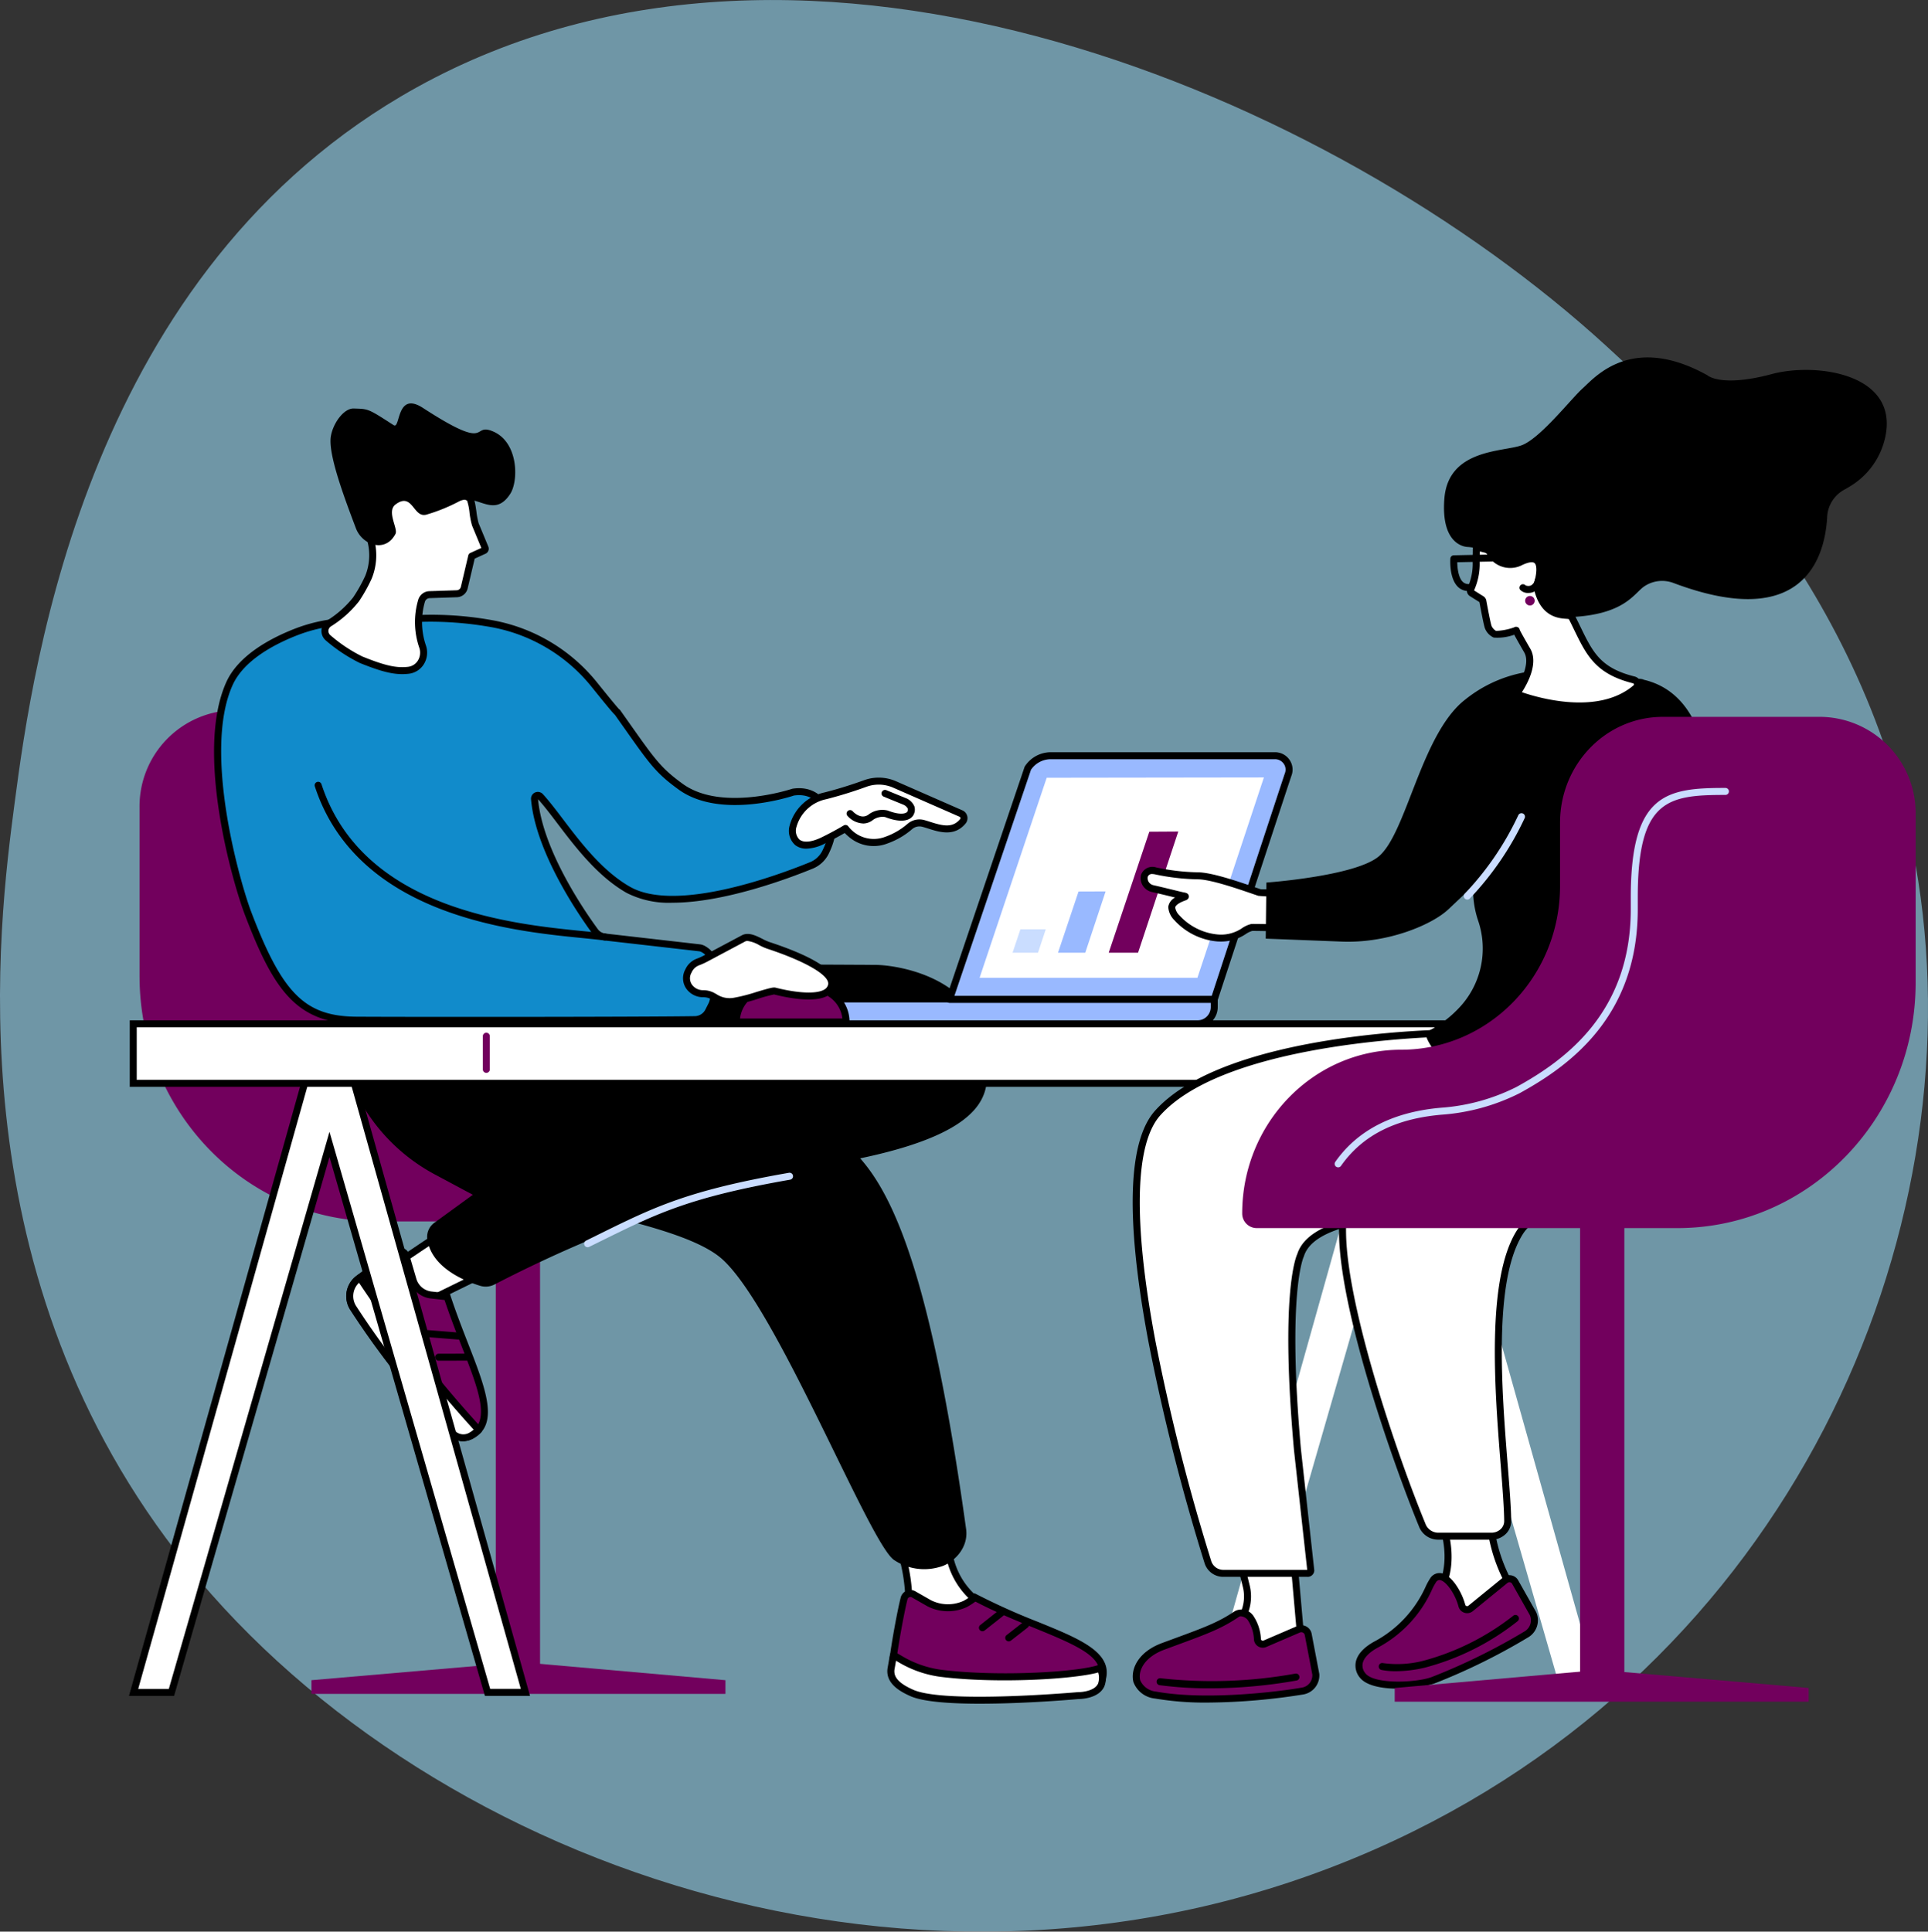 <svg id="Group_245" data-name="Group 245" xmlns="http://www.w3.org/2000/svg" xmlns:xlink="http://www.w3.org/1999/xlink" width="330.775" height="331.375" viewBox="0 0 330.775 331.375">
  <rect x="0" y="0" width="330.775" height="331.375" fill="#333333" stroke="none"/>
  <defs>
    <clipPath id="clip-path">
      <rect id="Rectangle_427" data-name="Rectangle 427" width="330.775" height="331.375" fill="none"/>
    </clipPath>
  </defs>
  <g id="Group_244" data-name="Group 244" clip-path="url(#clip-path)">
    <g id="Group_243" data-name="Group 243">
      <g id="Group_242" data-name="Group 242" clip-path="url(#clip-path)">
        <g id="Group_241" data-name="Group 241" opacity="0.6">
          <g id="Group_240" data-name="Group 240">
            <g id="Group_239" data-name="Group 239" clip-path="url(#clip-path)">
              <path id="Path_2761" data-name="Path 2761" d="M71.478,15c67.178-37.231,157.175,1.449,204.072,44.329,13.4,12.249,45.882,42.808,53.552,91.786,9.529,60.839-21.661,134.583-93.193,166.126-77.861,34.333-164.918,1.794-205.663-51.023C-7.86,216.817-.233,158.653,2.492,137.874,5.688,113.5,15.2,46.188,71.478,15" transform="translate(0 0)" fill="#98d8f4"/>
            </g>
          </g>
        </g>
        <path id="Path_2762" data-name="Path 2762" d="M120.863,322.78v10.829c0,15.52,12.207,28.1,27.266,28.1s27.266,12.581,27.266,28.1a2.5,2.5,0,0,1-2.493,2.5H100.728c-22.574,0-40.875-18.861-40.875-42.128v-28.82a16.513,16.513,0,0,1,16.258-16.756h27.125c9.735,0,17.627,8.134,17.627,18.168" transform="translate(-35.914 -182.776)" fill="#72005d"/>
        <rect id="Rectangle_423" data-name="Rectangle 423" width="7.596" height="82.345" transform="translate(85.056 207.114)" fill="#72005d"/>
        <path id="Path_2763" data-name="Path 2763" d="M204.622,716.206,171,713.243h-3.083L133.6,716.206v2.351h71.021Z" transform="translate(-80.164 -427.967)" fill="#72005d"/>
        <path id="Path_2764" data-name="Path 2764" d="M176.147,527.517l-10.3,6.916,5.216,6.186,11.858-5.812Z" transform="translate(-99.515 -316.526)" fill="#fff"/>
        <path id="Path_2765" data-name="Path 2765" d="M170.166,540.32a.6.6,0,0,1-.459-.213l-5.216-6.186a.6.6,0,0,1,.124-.885l10.3-6.917a.6.6,0,0,1,.774.09l6.778,7.291a.6.6,0,0,1-.175.947l-11.858,5.812a.6.6,0,0,1-.264.061m-4.326-6.661,4.483,5.316,10.712-5.25-5.879-6.324Z" transform="translate(-98.615 -315.626)"/>
        <path id="Path_2766" data-name="Path 2766" d="M158.127,536.783a68.447,68.447,0,0,0-6.731,4.673,3.748,3.748,0,0,0-.786,4.9,146.907,146.907,0,0,0,17.11,21.588,2.623,2.623,0,0,0,3.237.282c5.364-2.914-.365-12.043-4.212-23.767l-2.761-.309a3.672,3.672,0,0,1-3.111-2.618l-1.223-4.159a1.027,1.027,0,0,0-1.524-.59" transform="translate(-90.023 -321.994)" fill="#72005d"/>
        <path id="Path_2767" data-name="Path 2767" d="M168.548,568.34a3.042,3.042,0,0,1-2.156-.876,146.482,146.482,0,0,1-17.191-21.69,4.346,4.346,0,0,1,.916-5.686,69.217,69.217,0,0,1,6.794-4.718,1.627,1.627,0,0,1,2.414.932l1.223,4.158a3.066,3.066,0,0,0,2.6,2.191l3.144.352.12.367c.958,2.919,2.057,5.739,3.027,8.227,3.009,7.719,5.387,13.817.9,16.254a3.741,3.741,0,0,1-1.795.488m-11.007-31.948a68.079,68.079,0,0,0-6.668,4.628,3.144,3.144,0,0,0-.655,4.115,145.092,145.092,0,0,0,17.029,21.486,2.02,2.02,0,0,0,2.523.176c3.557-1.932,1.458-7.315-1.446-14.764-.936-2.4-1.99-5.1-2.929-7.923l-2.378-.266a4.263,4.263,0,0,1-3.62-3.045l-1.223-4.159a.43.43,0,0,0-.26-.284.415.415,0,0,0-.374.035" transform="translate(-89.122 -321.093)"/>
        <path id="Path_2768" data-name="Path 2768" d="M151.749,547.989l-.353.282a3.748,3.748,0,0,0-.785,4.9,146.894,146.894,0,0,0,17.11,21.588,2.623,2.623,0,0,0,3.237.282,7.686,7.686,0,0,0,1.182-.927l-.488-.538a212.169,212.169,0,0,1-19.12-24.423Z" transform="translate(-90.023 -328.81)" fill="#fff"/>
        <path id="Path_2769" data-name="Path 2769" d="M168.548,575.157a3.042,3.042,0,0,1-2.156-.875A146.453,146.453,0,0,1,149.2,552.591a4.346,4.346,0,0,1,.916-5.686c.115-.094.357-.286.357-.286a.6.6,0,0,1,.872.135l.782,1.164a212.307,212.307,0,0,0,19.066,24.354l.488.538a.6.6,0,0,1-.031.838,7.95,7.95,0,0,1-1.308,1.02,3.74,3.74,0,0,1-1.795.487m-17.83-27.185a3.149,3.149,0,0,0-.5,3.981,145.07,145.07,0,0,0,17.029,21.486,2.019,2.019,0,0,0,2.523.176,4.354,4.354,0,0,0,.616-.447l-.08-.088a213.547,213.547,0,0,1-19.174-24.493Z" transform="translate(-89.122 -327.91)"/>
        <path id="Path_2770" data-name="Path 2770" d="M187.748,572.11l-.048,0-5.236-.414a.6.6,0,1,1,.095-1.2l5.236.414a.6.6,0,0,1-.047,1.2" transform="translate(-109.152 -342.314)"/>
        <path id="Path_2771" data-name="Path 2771" d="M187.24,581.8a.6.6,0,0,1,0-1.2l5.112-.014a.607.607,0,0,1,.6.6.6.6,0,0,1-.6.6l-5.112.014Z" transform="translate(-111.99 -348.366)"/>
        <path id="Path_2772" data-name="Path 2772" d="M234.244,413.166c4.226.016,18.565,2.4,18.984,15.532.143,4.476,3.725,12.733-23.092,17.972a228.018,228.018,0,0,0-61.114,21.29,3.3,3.3,0,0,1-2.542.254c-2.683-.824-8.342-3.123-9.053-7.987a2.981,2.981,0,0,1,1.215-2.824l6.6-4.8-6.259-3.351a31.859,31.859,0,0,1-15.358-17.834c-2.294-6.9-3.431-18.707-3.431-18.707Z" transform="translate(-84.121 -247.638)"/>
        <path id="Path_2773" data-name="Path 2773" d="M579.18,568.656l-27.112-93.985-27.112,93.985h-6.5L548.245,462.6l7.641-.011,29.792,106.063Z" transform="translate(-311.089 -277.569)" fill="#fff"/>
        <path id="Path_2774" data-name="Path 2774" d="M387.31,665.024a30.492,30.492,0,0,1,.76,11.82l15.392-2.571a12.971,12.971,0,0,1-7.873-8.489l-.878-2.988Z" transform="translate(-232.398 -397.698)" fill="#fff"/>
        <path id="Path_2775" data-name="Path 2775" d="M387.17,676.544a.6.6,0,0,1-.595-.678,29.737,29.737,0,0,0-.746-11.587.6.6,0,0,1,.407-.728l7.4-2.227a.6.6,0,0,1,.748.405l.878,2.988a12.432,12.432,0,0,0,7.508,8.1.6.6,0,0,1-.112,1.154l-15.392,2.57a.593.593,0,0,1-.1.008m-.036-12.011a30.907,30.907,0,0,1,.727,10.688l12.692-2.119a13.66,13.66,0,0,1-6.438-8.047l-.708-2.408Z" transform="translate(-231.497 -396.798)"/>
        <path id="Path_2776" data-name="Path 2776" d="M384.868,684.289c-.5,1.921-1.516,7.325-1.922,10.572A4.053,4.053,0,0,0,386,699.284c5.611,1.387,18.949,1.047,30.064,1.306a2.858,2.858,0,0,0,2.741-2.228c2.008-6.333-9.985-7.987-21.778-14.239a11.061,11.061,0,0,1-1.693,1.125,7.08,7.08,0,0,1-6.154-.117L386.5,683.6a1.114,1.114,0,0,0-1.633.691" transform="translate(-229.76 -410.091)" fill="#72005d"/>
        <path id="Path_2777" data-name="Path 2777" d="M415.219,700.29h-.064c-2.843-.066-5.873-.094-8.8-.12-8.819-.08-17.148-.155-21.39-1.2a4.649,4.649,0,0,1-3.51-5.08c.4-3.237,1.42-8.651,1.936-10.648a1.714,1.714,0,0,1,2.511-1.061l2.685,1.533a6.466,6.466,0,0,0,5.57.111,10.576,10.576,0,0,0,1.592-1.057l.31-.261.358.19a113.508,113.508,0,0,0,10.575,4.751c7.288,2.965,13.045,5.306,11.494,10.2a3.481,3.481,0,0,1-3.263,2.647m-30.67-16.752c-.5,1.945-1.518,7.384-1.907,10.5a3.45,3.45,0,0,0,2.607,3.766c4.105,1.015,12.751,1.093,21.113,1.169,2.935.026,5.969.054,8.821.12a2.25,2.25,0,0,0,2.155-1.809c1.16-3.658-3.127-5.6-10.8-8.725-3.175-1.292-6.761-2.751-10.339-4.621a12.351,12.351,0,0,1-1.47.941,7.7,7.7,0,0,1-6.738-.123l-2.685-1.534a.515.515,0,0,0-.755.32" transform="translate(-228.86 -409.19)"/>
        <path id="Path_2778" data-name="Path 2778" d="M382.166,712.249c-.01.056-.016.1-.019.114-.255,2.037,1.709,3.245,3.579,4.073,5.66,2.5,28.6.447,28.6.447s3.077.032,3.894-1.821a3.46,3.46,0,0,0,.2-1.013,3.373,3.373,0,0,0-.093-1.079l-.2-.83c-3.123,1.246-17.178,2.195-27.377.927a20.949,20.949,0,0,1-8.185-3.092s-.2,1.11-.4,2.274" transform="translate(-229.286 -426.006)" fill="#fff"/>
        <path id="Path_2779" data-name="Path 2779" d="M396.578,717.38c-5.013,0-9.758-.306-12-1.3-1.838-.813-4.246-2.185-3.931-4.7,0-.024.011-.073.023-.143.2-1.165.4-2.276.4-2.276a.6.6,0,0,1,.857-.432c.286.142.6.32.964.527a17.83,17.83,0,0,0,7.028,2.508c10.092,1.255,24.017.334,27.08-.888a.6.6,0,0,1,.8.414l.2.83a3.982,3.982,0,0,1,.108,1.271,3.862,3.862,0,0,1-.253,1.207c-.926,2.1-4.04,2.177-4.416,2.179-.774.069-9.144.8-16.877.8M382.113,710c-.072.408-.164.926-.258,1.456l-.014.087c-.166,1.322.83,2.386,3.227,3.447,5.455,2.413,28.08.419,28.307.4.02,0,.04,0,.06,0,.742,0,2.8-.247,3.338-1.463a2.674,2.674,0,0,0,.155-.819,2.782,2.782,0,0,0-.077-.887l-.05-.2c-4.138,1.155-17.353,1.953-27.023.751a18.9,18.9,0,0,1-7.473-2.655l-.192-.109m-.848,1.352h0Z" transform="translate(-228.385 -425.106)"/>
        <path id="Path_2780" data-name="Path 2780" d="M420.509,693.933a.6.6,0,0,1-.372-1.07l3.316-2.622a.6.6,0,1,1,.744.941l-3.316,2.622a.6.6,0,0,1-.372.13" transform="translate(-251.958 -414.087)"/>
        <path id="Path_2781" data-name="Path 2781" d="M431.791,698.807a.6.6,0,0,1-.369-1.073l2.9-2.262a.6.6,0,0,1,.738.947l-2.9,2.261a.6.6,0,0,1-.368.127" transform="translate(-258.727 -417.228)"/>
        <path id="Path_2782" data-name="Path 2782" d="M220.217,461.907s11.718,2.589,20.44,8.623c7.557,5.229,15.526,15.23,22.783,67.64.487,3.519-2.516,6.039-4.571,6.518a9.3,9.3,0,0,1-7.763-1.184c-4.194-2.722-20.026-43.034-29.462-51.588s-49.3-10.383-56.987-21.27,11.184-10.888,11.184-10.888Z" transform="translate(-97.694 -275.868)"/>
        <path id="Path_2783" data-name="Path 2783" d="M251.167,515.781a.6.6,0,0,1-.264-1.139q1.154-.566,2.228-1.1c9.487-4.675,15.214-7.5,32.566-10.534a.6.6,0,1,1,.207,1.182c-17.183,3.008-22.852,5.8-32.242,10.428-.719.354-1.461.72-2.231,1.1a.6.6,0,0,1-.264.061" transform="translate(-150.347 -301.816)" fill="#caddff"/>
        <path id="Path_2784" data-name="Path 2784" d="M398.888,432.725H325.251a2.869,2.869,0,0,1-2.869-2.869v-1.409h79.375v1.409a2.869,2.869,0,0,1-2.869,2.869" transform="translate(-193.439 -257.081)" fill="#99b9ff"/>
        <path id="Path_2785" data-name="Path 2785" d="M397.988,432.426H324.351a3.473,3.473,0,0,1-3.469-3.469v-1.409a.6.6,0,0,1,.6-.6h79.375a.6.6,0,0,1,.6.6v1.409a3.473,3.473,0,0,1-3.469,3.469m-75.906-4.278v.809a2.272,2.272,0,0,0,2.269,2.269h73.637a2.272,2.272,0,0,0,2.269-2.269v-.809Z" transform="translate(-192.539 -256.181)"/>
        <path id="Path_2786" data-name="Path 2786" d="M452.7,365.932H407.282l13.437-39.658a4.741,4.741,0,0,1,3.985-2.143H463.1a2.391,2.391,0,0,1,2.3,3.195c-.226.6-12.693,38.606-12.693,38.606" transform="translate(-244.381 -194.488)" fill="#99b9ff"/>
        <path id="Path_2787" data-name="Path 2787" d="M451.8,365.632H406.383a.6.6,0,0,1-.568-.792l13.437-39.658a.593.593,0,0,1,.065-.133,5.314,5.314,0,0,1,4.488-2.417H462.2a3.009,3.009,0,0,1,2.515,1.306,2.93,2.93,0,0,1,.341,2.7c-.209.564-8.388,25.483-12.684,38.58a.6.6,0,0,1-.57.413m-44.582-1.2h44.147c1.422-4.336,12.349-37.644,12.567-38.219a1.728,1.728,0,0,0-.206-1.594,1.825,1.825,0,0,0-1.528-.788H423.805a4.122,4.122,0,0,0-3.442,1.809Z" transform="translate(-243.482 -193.588)"/>
        <path id="Path_2788" data-name="Path 2788" d="M457.558,367.824H420.186L431.7,333.507l37.264-.051Z" transform="translate(-252.124 -200.084)" fill="#fff"/>
        <path id="Path_2789" data-name="Path 2789" d="M438.7,402.6h-4.367l1.346-4.01,4.354-.006Z" transform="translate(-260.615 -239.163)" fill="#caddff"/>
        <path id="Path_2790" data-name="Path 2790" d="M458.5,392.853h-4.678l3.523-10.5,4.645-.016Z" transform="translate(-272.306 -229.415)" fill="#99b9ff"/>
        <path id="Path_2791" data-name="Path 2791" d="M480.612,377.438h-5.034l6.966-20.758,4.968-.031Z" transform="translate(-285.361 -214)" fill="#72005d"/>
        <path id="Path_2792" data-name="Path 2792" d="M95.386,276.364c1.983-4.382,7.26-7.213,11.363-8.822a27.263,27.263,0,0,1,8.885-1.837l10.757-.423a57.38,57.38,0,0,1,14.076.828,29.253,29.253,0,0,1,17.6,10.548c2,2.49,3.768,4.647,3.911,4.691,5.817,8.2,6.6,9.642,10.807,12.7,7.02,5.108,19.307.943,19.307.943,4.094-.615,5.579,2.453,6.325,4.158.9,2.048.028,4.546-.762,6.15a4.669,4.669,0,0,1-2.425,2.26c-5.268,2.155-23.185,8.873-31.4,4.2-6.847-3.9-11.448-12.027-15.116-16.022a.57.57,0,0,0-.987.442c.777,8.974,8.143,19.627,10.386,22.686a2.426,2.426,0,0,0,1.682.978L176,321.7a1.849,1.849,0,0,1,.706.238,3.79,3.79,0,0,1,1.914,2.856c.256,1.916.095,5.51-.492,6.668l-.556,1.1a2.669,2.669,0,0,1-2.336,1.466c-8.617.141-47.453.154-58,.094-9.644-.055-13.519-4.829-18.666-18.33-2.045-5.365-8.479-27.726-3.186-39.423" transform="translate(-56.01 -159.1)" fill="#118bcb"/>
        <path id="Path_2793" data-name="Path 2793" d="M136.006,333.852c-8.39,0-15.853-.012-19.681-.034C105.96,333.759,102.018,328,97.1,315.1c-2.049-5.376-8.594-27.9-3.172-39.884l.547.247-.547-.247c2.067-4.57,7.5-7.489,11.691-9.133a27.783,27.783,0,0,1,9.08-1.878l10.757-.423a58.427,58.427,0,0,1,14.2.836,29.834,29.834,0,0,1,17.961,10.764c2.754,3.425,3.525,4.308,3.739,4.53l.076.023.119.167c.6.842,1.141,1.611,1.641,2.32,4.312,6.105,5.337,7.556,9.03,10.243,6.684,4.864,18.641.9,18.761.86l.1-.025c4.682-.7,6.34,3.085,6.964,4.511.974,2.226.117,4.848-.773,6.656a5.272,5.272,0,0,1-2.737,2.55c-4.008,1.639-15.174,5.847-24.075,5.848a15.965,15.965,0,0,1-7.85-1.683c-4.983-2.835-8.8-7.862-11.866-11.9-1.19-1.567-2.314-3.049-3.336-4.17.8,8.8,8.055,19.287,10.264,22.3a1.832,1.832,0,0,0,1.266.737l16.214,1.853a2.363,2.363,0,0,1,.922.306,4.392,4.392,0,0,1,2.225,3.3c.252,1.89.132,5.67-.552,7.019l-.556,1.1a3.262,3.262,0,0,1-2.862,1.795c-5.489.09-23.382.128-38.334.128m-6.949-68.995c-1.2,0-2.385.041-3.533.124l-10.776.424a26.6,26.6,0,0,0-8.689,1.8c-3.985,1.563-9.134,4.308-11.035,8.511-5.2,11.492,1.31,34.005,3.2,38.962,5.351,14.036,9.244,17.893,18.109,17.943,10.646.061,49.425.046,57.988-.094a2.066,2.066,0,0,0,1.811-1.138l.556-1.1c.511-1.008.68-4.469.433-6.318a3.188,3.188,0,0,0-1.6-2.407,1.253,1.253,0,0,0-.467-.168l-16.238-1.855a3.038,3.038,0,0,1-2.1-1.219c-2.263-3.087-9.71-13.867-10.5-22.989a1.17,1.17,0,0,1,2.026-.9c1.075,1.171,2.237,2.7,3.468,4.322,3,3.952,6.734,8.871,11.5,11.584,7.969,4.533,25.649-2.093,30.878-4.232a4.07,4.07,0,0,0,2.114-1.969c.778-1.58,1.54-3.842.75-5.645-.941-2.151-2.347-4.283-5.635-3.813-1.01.335-12.774,4.068-19.8-1.044-3.853-2.8-4.9-4.285-9.3-10.521-.49-.694-1.022-1.447-1.6-2.267-.354-.328-1.212-1.337-3.925-4.712A28.632,28.632,0,0,0,139.451,265.8a59.733,59.733,0,0,0-10.394-.944" transform="translate(-55.1 -158.202)"/>
        <path id="Path_2794" data-name="Path 2794" d="M315.855,429.642h18.82v-.011a5.8,5.8,0,0,0-5.8-5.8h-7.221a5.8,5.8,0,0,0-5.8,5.8Z" transform="translate(-189.522 -254.311)" fill="#72005d"/>
        <path id="Path_2795" data-name="Path 2795" d="M333.775,429.343h-18.82a.6.6,0,0,1-.6-.6v-.012a6.407,6.407,0,0,1,6.4-6.4h7.22a6.407,6.407,0,0,1,6.4,6.4.61.61,0,0,1-.6.612m-18.187-1.2h17.553a5.208,5.208,0,0,0-5.166-4.611h-7.22a5.208,5.208,0,0,0-5.167,4.611" transform="translate(-188.622 -253.412)"/>
        <path id="Path_2796" data-name="Path 2796" d="M294.887,407.708a2.891,2.891,0,0,1,1.579-1.418,11.155,11.155,0,0,0,1.44-.658l6.4-3.407c1.2-.589,2.915.784,4.16,1.194,3.758,1.238,11.539,4.153,10.9,6.892-.692,2.955-7.379,1.556-9.752.96-.542-.136-5.456,1.648-7.009,1.766a5.056,5.056,0,0,1-3.691-.937,3.406,3.406,0,0,0-1.589-.37,2.915,2.915,0,0,1-2.279-1.071l-.013-.016a2.5,2.5,0,0,1-.272-2.689Z" transform="translate(-176.702 -241.26)" fill="#fff"/>
        <path id="Path_2797" data-name="Path 2797" d="M301,412.768a4.845,4.845,0,0,1-2.819-.786c-.141-.081-.287-.165-.447-.249a2.8,2.8,0,0,0-1.314-.3,3.51,3.51,0,0,1-2.744-1.3,3.107,3.107,0,0,1-.351-3.352l.126-.247a3.473,3.473,0,0,1,1.91-1.71,10.427,10.427,0,0,0,1.362-.624l6.4-3.407c1.126-.554,2.385.08,3.495.64a9.178,9.178,0,0,0,1.134.514c8.053,2.653,11.853,5.209,11.294,7.6a2.477,2.477,0,0,1-1.181,1.586c-2.165,1.319-6.708.467-9.256-.17a25.088,25.088,0,0,0-2.69.721,27.288,27.288,0,0,1-4.172,1.05c-.272.021-.521.03-.751.03m3.071-10.985a.888.888,0,0,0-.4.083l-6.387,3.4a11.618,11.618,0,0,1-1.519.693,2.279,2.279,0,0,0-1.248,1.126l-.126.247a1.9,1.9,0,0,0,.206,2.041,2.325,2.325,0,0,0,1.827.862,4.022,4.022,0,0,1,1.865.439c.173.091.332.182.485.27a4.04,4.04,0,0,0,2.881.6,28.678,28.678,0,0,0,3.921-1c2.284-.681,2.908-.84,3.28-.746,3.951.992,7.086,1.112,8.385.32a1.3,1.3,0,0,0,.637-.835c.36-1.538-3.762-3.965-10.5-6.185a9.943,9.943,0,0,1-1.3-.582,5.363,5.363,0,0,0-2.011-.726M293.99,406.81h0Z" transform="translate(-175.805 -240.362)"/>
        <path id="Path_2798" data-name="Path 2798" d="M369.179,341.926a.859.859,0,0,0-.316-1.331L357.5,335.614a6.8,6.8,0,0,0-5.06-.179c-1.679.612-4.1,1.42-6.87,2.123-7.155,1.815-7.691,11.262-.29,7.625,2.355-1.158,3.77-2.033,3.77-2.033a6.143,6.143,0,0,0,7.022,2,12.578,12.578,0,0,0,3.982-2.307,2.523,2.523,0,0,1,2.321-.56c1.959.512,4.834,2.021,6.8-.356" transform="translate(-203.987 -201.029)" fill="#fff"/>
        <path id="Path_2799" data-name="Path 2799" d="M341.441,345.709a3.034,3.034,0,0,1-1.917-.6,3.256,3.256,0,0,1-.962-3.384,7.909,7.909,0,0,1,5.957-5.652c2.816-.714,5.258-1.539,6.812-2.105a7.371,7.371,0,0,1,5.506.193l11.364,4.982a1.458,1.458,0,0,1,.537,2.263c-1.907,2.3-4.517,1.464-6.423.854-.355-.114-.691-.221-1-.3a1.919,1.919,0,0,0-1.769.426,13.2,13.2,0,0,1-4.169,2.422,6.532,6.532,0,0,1-6.777-1.221,8.017,8.017,0,0,1-.6-.558c-.6.349-1.762,1-3.365,1.79a7.394,7.394,0,0,1-3.2.892m12.391-10.983a6.1,6.1,0,0,0-2.091.369c-1.58.576-4.063,1.414-6.928,2.14a6.693,6.693,0,0,0-5.077,4.734,2.124,2.124,0,0,0,.523,2.191c.738.573,2.143.42,3.852-.421,2.3-1.132,3.7-2,3.719-2.005a.6.6,0,0,1,.69.042.59.59,0,0,1,.135.152,5.507,5.507,0,0,0,6.3,1.755,12.007,12.007,0,0,0,3.793-2.193,3.113,3.113,0,0,1,2.874-.694c.336.088.687.2,1.058.319,2.192.7,3.843,1.078,5.133-.477a.258.258,0,0,0-.095-.4l-11.364-4.981a6.283,6.283,0,0,0-2.523-.534" transform="translate(-203.084 -200.125)"/>
        <path id="Path_2800" data-name="Path 2800" d="M366.006,344.548a3.813,3.813,0,0,1-2.637-1.26.6.6,0,1,1,.89-.8c.053.058,1.351,1.446,2.633.574a3.919,3.919,0,0,1,3.328-.736c2.315.9,3.217.459,3.369.213a.644.644,0,0,0,.087-.541,1.6,1.6,0,0,0-.88-.722l-3.245-1.326a.6.6,0,1,1,.454-1.111l3.269,1.337a2.652,2.652,0,0,1,1.535,1.432,1.846,1.846,0,0,1-.156,1.483c-.076.171-.973,1.872-4.87.354a2.832,2.832,0,0,0-2.218.61,2.732,2.732,0,0,1-1.561.5" transform="translate(-217.94 -203.284)"/>
        <path id="Path_2801" data-name="Path 2801" d="M184.768,362.54a.609.609,0,0,1-.081-.006c-.977-.132-2.213-.254-3.646-.4-6.273-.622-15.753-1.563-24.8-5.122C145.271,352.7,138.126,345.666,135,336.1a.6.6,0,0,1,1.141-.373c7.01,21.449,32.682,23.995,45.019,25.219,1.443.143,2.69.267,3.687.4a.6.6,0,0,1-.079,1.195" transform="translate(-80.986 -201.197)"/>
        <path id="Path_2802" data-name="Path 2802" d="M155.955,227.219a1.47,1.47,0,0,1,1.348-1.072l4.723-.156a1.356,1.356,0,0,0,1.258-1.049l1.274-5.4,2.127-.968a.341.341,0,0,0,.173-.441l-1.671-4.03c-.5-1.481-.482-4.658-1.252-4.675,0,0-14.428-6.3-17.561.9a4.824,4.824,0,0,0-.123,3.45l.77,2.3a10.06,10.06,0,0,1-.167,7.067,26.913,26.913,0,0,1-2.131,3.8,18.1,18.1,0,0,1-4.656,4.145,1.546,1.546,0,0,0-.11,2.482,27.3,27.3,0,0,0,5.622,3.73c4.015,1.624,6.04,2.044,8.091,1.817a3.043,3.043,0,0,0,2.437-4.158,12.975,12.975,0,0,1-.152-7.75" transform="translate(-83.636 -124.137)" fill="#fff"/>
        <path id="Path_2803" data-name="Path 2803" d="M151.744,238.884c-1.877,0-3.909-.552-7.29-1.919a27.573,27.573,0,0,1-5.774-3.82,2.145,2.145,0,0,1,.153-3.447,17.47,17.47,0,0,0,4.489-3.977,26.434,26.434,0,0,0,2.078-3.7,9.433,9.433,0,0,0,.151-6.644l-.769-2.3a5.408,5.408,0,0,1,.142-3.88,5.839,5.839,0,0,1,3.353-3.177c5.248-2.063,13.891,1.489,14.911,1.924.866.142,1.048,1.425,1.277,3.028a13.611,13.611,0,0,0,.384,2.025l1.663,4.009a.937.937,0,0,1-.479,1.217l-1.859.846-1.207,5.11a1.962,1.962,0,0,1-1.817,1.511l-4.728.156a.867.867,0,0,0-.791.636l-.008.025a12.473,12.473,0,0,0,.147,7.355,3.789,3.789,0,0,1-.32,3.317,3.511,3.511,0,0,1-2.615,1.643,9.938,9.938,0,0,1-1.091.061m.354-32.308c-3.139,0-5.176,1.037-6.074,3.1a4.211,4.211,0,0,0-.1,3.02l.77,2.3a10.633,10.633,0,0,1-.182,7.489,27.437,27.437,0,0,1-2.183,3.9A18.558,18.558,0,0,1,139.5,230.7a.946.946,0,0,0-.066,1.518,25.607,25.607,0,0,0,5.469,3.64c3.832,1.55,5.8,2,7.8,1.777a2.289,2.289,0,0,0,1.727-1.084,2.6,2.6,0,0,0,.212-2.273,13.479,13.479,0,0,1-.162-8.133,2.066,2.066,0,0,1,1.9-1.493l4.728-.156a.757.757,0,0,0,.694-.587l1.274-5.4a.6.6,0,0,1,.336-.408l1.9-.864-1.575-3.8a.419.419,0,0,1-.015-.039,13.947,13.947,0,0,1-.44-2.255,9.378,9.378,0,0,0-.42-2.037c-.021-.007-.042-.014-.062-.023a36.581,36.581,0,0,0-7.484-2.21,19.553,19.553,0,0,0-3.213-.3m2.957,19.742h0Z" transform="translate(-82.735 -123.235)"/>
        <path id="Path_2804" data-name="Path 2804" d="M169.375,177.723c-3.385-1.229-.11,3.637-11.742-3.914-4.632-3.007-3.828,3.727-5.032,2.95-4.445-2.869-4.291-2.776-6.85-2.856-1.7-.053-3.581,2.562-3.93,4.833-.46,3,2.219,10.207,4.314,15.731,1.079,2.845,5.027,4.3,6.778.95.484-.924-1.585-3.854.016-5.054,2.945-2.206,3.014,2.378,5.294,1.746a29.743,29.743,0,0,0,5.65-2.3c2.995-1.419,5.923,3.112,8.742-1.282,1.47-2.291,1.393-9.119-3.242-10.8" transform="translate(-85.066 -103.824)"/>
        <path id="Path_2805" data-name="Path 2805" d="M118.028,566.739l-27.112-94-27.112,94H57.3L87.094,460.673l7.641-.011,29.792,106.078Z" transform="translate(-34.385 -276.41)" fill="#fff"/>
        <path id="Path_2806" data-name="Path 2806" d="M124.131,566.437h-7.742L89.728,474,63.067,566.437H55.325L85.451,459.171,94,459.159Zm-6.839-1.2h5.256L93.093,460.361l-6.732.01L56.908,565.238h5.256l27.564-95.565Z" transform="translate(-33.197 -275.509)"/>
        <rect id="Rectangle_424" data-name="Rectangle 424" width="251.023" height="10.213" transform="translate(22.86 175.638)" fill="#fff"/>
        <path id="Path_2807" data-name="Path 2807" d="M307.876,449.04H55.653V437.627H307.876Zm-251.023-1.2H306.676v-9.013H56.853Z" transform="translate(-33.393 -262.589)"/>
        <path id="Path_2808" data-name="Path 2808" d="M207.706,449.831a.6.6,0,0,1-.6-.6v-5.687a.6.6,0,1,1,1.2,0v5.687a.6.6,0,0,1-.6.6" transform="translate(-124.27 -265.78)" fill="#72005d"/>
        <path id="Path_2809" data-name="Path 2809" d="M533.574,666.752l1.455,16.535-15.6,1.643,4.843-6.622a7.4,7.4,0,0,0,1.208-6.15l-1.324-5.338Z" transform="translate(-311.674 -400.071)" fill="#fff"/>
        <path id="Path_2810" data-name="Path 2810" d="M516.223,684.762l5.643-7.715a6.784,6.784,0,0,0,1.109-5.651l-1.508-6.077,10.731-.078,1.555,17.674ZM523,666.508l1.141,4.6a7.978,7.978,0,0,1-1.305,6.649l-4.044,5.53,13.665-1.44-1.355-15.4Z" transform="translate(-309.749 -399.164)"/>
        <path id="Path_2811" data-name="Path 2811" d="M516.875,695.454l1.3,6.8a2.76,2.76,0,0,1-2.348,2.921c-3.29.565-16.09,2.32-25.161.673a3.85,3.85,0,0,1-3.189-2.366C487,701.6,488.207,698.9,492,697.5c6.771-2.5,9.353-3.323,12.648-5.558a1.9,1.9,0,0,1,2.336.692,7.221,7.221,0,0,1,1.177,3.583.916.916,0,0,0,1.281.841l5.776-2.483a1.2,1.2,0,0,1,1.657.884" transform="translate(-292.442 -415.066)" fill="#72005d"/>
        <path id="Path_2812" data-name="Path 2812" d="M498.753,706.245a51.993,51.993,0,0,1-9.092-.7A4.41,4.41,0,0,1,486,702.732c-.546-2.151.753-5.165,4.9-6.7.766-.284,1.478-.545,2.143-.79,5.159-1.9,7.513-2.761,10.376-4.7a2.46,2.46,0,0,1,3.151.827,7.786,7.786,0,0,1,1.3,3.95.3.3,0,0,0,.138.256.321.321,0,0,0,.307.029l5.776-2.483a1.8,1.8,0,0,1,2.483,1.322l1.31,6.87a3.316,3.316,0,0,1-2.845,3.555,107.933,107.933,0,0,1-16.278,1.376m5.67-14.8a.589.589,0,0,0-.336.092c-2.984,2.023-5.382,2.9-10.635,4.835l-2.141.789c-3.448,1.276-4.568,3.63-4.15,5.277a3.3,3.3,0,0,0,2.715,1.924c8.081,1.467,19.855.2,24.952-.674a2.132,2.132,0,0,0,1.853-2.256l-1.294-6.762a.605.605,0,0,0-.312-.424.6.6,0,0,0-.519-.021l-5.776,2.483a1.518,1.518,0,0,1-1.445-.132,1.5,1.5,0,0,1-.672-1.266,6.6,6.6,0,0,0-1.072-3.238,1.659,1.659,0,0,0-1.168-.626" transform="translate(-291.542 -414.166)"/>
        <path id="Path_2813" data-name="Path 2813" d="M505.176,720.341a64.228,64.228,0,0,1-8.513-.534.6.6,0,1,1,.16-1.189,80.155,80.155,0,0,0,23.081-.79.6.6,0,1,1,.237,1.176,85.311,85.311,0,0,1-14.964,1.337" transform="translate(-297.7 -430.711)"/>
        <path id="Path_2814" data-name="Path 2814" d="M626.025,653.924a27.146,27.146,0,0,0,3.982,11.416l-7.317,5.551-5.537-5.484c1.293-1.768,2.449-5.91.707-11.374Z" transform="translate(-370.311 -392.374)" fill="#fff"/>
        <path id="Path_2815" data-name="Path 2815" d="M621.455,670.772l-6.274-6.214.305-.417c1.054-1.441,2.37-5.345.619-10.838l-.246-.771,9.536-.128.044.56a26.643,26.643,0,0,0,3.882,11.128l.316.47Zm-4.712-6.355,4.816,4.77,6.459-4.9A28.175,28.175,0,0,1,624.3,653.62l-6.818.091c1.34,4.831.518,8.649-.736,10.706" transform="translate(-369.127 -391.462)"/>
        <path id="Path_2816" data-name="Path 2816" d="M609.7,677.129l3.029,5.36a2.832,2.832,0,0,1-1.173,3.656A106.413,106.413,0,0,1,595.582,694c-2.628.975-10.268,1.487-12.066-.862-1.208-1.577-.744-3.631,2.415-5.323,7.057-3.78,8.7-9.638,9.713-11.009,1.55-2.092,4.2,1.565,4.913,4.354a.939.939,0,0,0,1.5.5l5.95-4.849a1.126,1.126,0,0,1,1.693.321" transform="translate(-349.759 -405.731)" fill="#72005d"/>
        <path id="Path_2817" data-name="Path 2817" d="M588.72,694.524c-2.741,0-5.485-.492-6.581-1.924a3.221,3.221,0,0,1-.666-2.693c.283-1.309,1.415-2.528,3.274-3.523a19.919,19.919,0,0,0,8.732-9.43,10.61,10.61,0,0,1,.782-1.408,1.876,1.876,0,0,1,1.92-.826c1.834.358,3.535,3.359,4.057,5.388a.343.343,0,0,0,.226.244.33.33,0,0,0,.318-.06l5.95-4.85a1.727,1.727,0,0,1,2.595.491l3.05,5.4a3.388,3.388,0,0,1-1.408,4.426,106.12,106.12,0,0,1-16.077,7.9,20.294,20.294,0,0,1-6.17.864m7.1-18.639a.739.739,0,0,0-.593.376,10.2,10.2,0,0,0-.674,1.232,21.008,21.008,0,0,1-9.238,9.949c-1.539.824-2.461,1.764-2.668,2.719a2.031,2.031,0,0,0,.446,1.71c1.506,1.965,8.737,1.645,11.382.664a104.857,104.857,0,0,0,15.879-7.8,2.206,2.206,0,0,0,.945-2.868l-3.016-5.338a.527.527,0,0,0-.792-.151l-5.95,4.85a1.539,1.539,0,0,1-2.464-.815c-.533-2.072-2.081-4.305-3.124-4.509a.7.7,0,0,0-.133-.014" transform="translate(-348.858 -404.831)"/>
        <path id="Path_2818" data-name="Path 2818" d="M594.275,702.32a11.746,11.746,0,0,1-2.4-.216.6.6,0,1,1,.25-1.174,17.9,17.9,0,0,0,6.811-.369,42.831,42.831,0,0,0,15.531-7.747.6.6,0,1,1,.774.917,43.3,43.3,0,0,1-16.019,8,22.122,22.122,0,0,1-4.951.593" transform="translate(-354.86 -415.624)"/>
        <path id="Path_2819" data-name="Path 2819" d="M575.941,471.182c-1.182,12.943,9.6,42.967,13.583,52.621a2.937,2.937,0,0,0,2.7,1.9H601.4a2.688,2.688,0,0,0,2.795-2.6c-.1-10.178-4.721-38.9,2.109-49.582,3.954-6.185,15.7-3.575,20.544-6.518,11.624-7.065,7.248-30.071,7.248-30.071s-56.509,16.2-58.157,34.245" transform="translate(-345.528 -262.175)" fill="#fff"/>
        <path id="Path_2820" data-name="Path 2820" d="M600.5,525.17H591.32a3.516,3.516,0,0,1-3.252-2.275c-3.92-9.5-14.839-39.617-13.626-52.9,1.666-18.247,56.265-34.1,58.589-34.767l.632-.181.123.646c.182.956,4.317,23.5-7.525,30.7-2.028,1.233-5.079,1.535-8.309,1.856-4.82.478-9.8.973-12.041,4.472-5.131,8.027-3.621,27-2.621,39.549.312,3.924.582,7.313.606,9.7a3.05,3.05,0,0,1-.9,2.188,3.518,3.518,0,0,1-2.492,1.018m-25.462-55.125.6.054c-1.1,12.076,8.646,40.476,13.54,52.338a2.35,2.35,0,0,0,2.143,1.533H600.5a2.313,2.313,0,0,0,1.639-.662,1.861,1.861,0,0,0,.556-1.331c-.024-2.349-.292-5.719-.6-9.62-1.012-12.713-2.542-31.924,2.806-40.291,2.55-3.989,8.066-4.537,12.933-5.02,3.091-.306,6.01-.6,7.8-1.687,10.056-6.112,7.667-25.023,7.079-28.791-6.255,1.869-55.581,17.122-57.079,33.533Z" transform="translate(-344.626 -261.038)"/>
        <path id="Path_2821" data-name="Path 2821" d="M541.491,442.37s-38.325.318-50.41,13.7c-10.861,12.024,5.24,66.555,8.612,77.15a2.771,2.771,0,0,0,2.681,1.85h14.4a.529.529,0,0,0,.549-.507l-2.291-20.732c-2.454-27.517.537-33.336.537-33.336,2.424-7.783,23.171-7.451,34.45-7.373,35.818.247,25.293-31.208,25.293-31.208Z" transform="translate(-292.436 -265.16)" fill="#fff"/>
        <path id="Path_2822" data-name="Path 2822" d="M515.867,534.758h-14.4a3.35,3.35,0,0,1-3.253-2.268,358.264,358.264,0,0,1-9.661-38.11c-3.951-21.054-3.556-34.385,1.176-39.623,12.122-13.419,49.274-13.881,50.85-13.895l34.256-.465.139.415c.185.554,4.458,13.665-2.341,23.041-4.367,6.021-12.277,9.037-23.526,8.958l-.784-.006c-10.782-.078-30.852-.224-33.089,6.957l-.04.1c-.026.054-2.864,6.2-.473,33.008l2.293,20.786a1.13,1.13,0,0,1-1.149,1.106m24.723-92.7c-.381,0-38.2.47-49.97,13.5-4.4,4.875-4.71,18.222-.887,38.6a356.891,356.891,0,0,0,9.626,37.968,2.184,2.184,0,0,0,2.109,1.431H515.8l-2.273-20.573c-2.349-26.347.261-32.941.574-33.622,2.558-7.988,22.379-7.844,34.23-7.758l.784.006c10.827.076,18.415-2.771,22.542-8.457,5.786-7.973,2.966-19.25,2.3-21.545Zm-.005-.6h0Z" transform="translate(-291.53 -264.251)"/>
        <path id="Path_2823" data-name="Path 2823" d="M516.747,377.114c-.241-.063-5.7.206-6.213.031-2.575-.874-8-2.841-10.55-2.859a37.4,37.4,0,0,1-7.266-.847c-1-.212-1.714.191-1.9.838a1.827,1.827,0,0,0,1.489,2.217c1.709.388,3.409.818,4.864,1.162.458.108.93.126.5.278-1.006.353-2.1.922-2.166,1.737-.131,1.531,3.651,5.018,7.809,5.273,3.566.219,4.551-1.537,5.915-1.793.226-.043,6.163.1,6.425.049,2.69-.557,2.544-5.708,1.1-6.086" transform="translate(-294.474 -224.041)" fill="#fff"/>
        <path id="Path_2824" data-name="Path 2824" d="M503.011,384.665c-.2,0-.414-.006-.634-.02a11.273,11.273,0,0,1-7.345-3.669,3.453,3.453,0,0,1-1.025-2.254,2.179,2.179,0,0,1,1.177-1.608l-.756-.184c-1.008-.245-2.079-.506-3.153-.749a2.494,2.494,0,0,1-1.669-1.158,2.417,2.417,0,0,1-.264-1.812,2.075,2.075,0,0,1,2.6-1.257,36.768,36.768,0,0,0,7.146.834c2.38.016,6.866,1.559,9.835,2.581l.9.31c.342.071,2.751,0,4.045-.034a11.959,11.959,0,0,1,2.126-.01c1.066.278,1.507,1.821,1.471,3.228-.041,1.618-.746,3.643-2.6,4.026-.162.034-.606.036-3.625-.012-1.156-.018-2.588-.041-2.837-.03a3.851,3.851,0,0,0-1.1.533,7.5,7.5,0,0,1-4.3,1.284m-11.7-11.579a.764.764,0,0,0-.813.461,1.215,1.215,0,0,0,.146.868,1.325,1.325,0,0,0,.9.6c1.08.245,2.157.507,3.171.754.592.144,1.162.282,1.7.41.1.023.2.042.286.058.321.06.8.152.843.656.017.228-.068.537-.57.713-1.263.444-1.741.923-1.767,1.222a2.409,2.409,0,0,0,.738,1.367,10.143,10.143,0,0,0,6.511,3.255,6.376,6.376,0,0,0,4.242-1.094,4.661,4.661,0,0,1,1.524-.69c.137-.026.415-.028,3.052.014,1.312.021,3.1.049,3.388.032,1.144-.257,1.585-1.706,1.615-2.876s-.326-1.916-.546-2.025c-.232-.008-1.072.016-1.818.037a24.1,24.1,0,0,1-4.464-.029l-.909-.312c-2.719-.936-7.269-2.5-9.453-2.515a37.981,37.981,0,0,1-7.386-.86,1.865,1.865,0,0,0-.388-.043" transform="translate(-293.576 -223.143)"/>
        <path id="Path_2825" data-name="Path 2825" d="M577.089,292.488c-7.553,5.922-10.024,23.059-14.858,26.928-4.191,3.355-19.2,4.421-19.2,4.421l-.113,9.619,13.1.51c7.883.3,15.431-2.9,18.221-5.523,9.281-8.719,28.581-27.162,33.451-39.468l-13.55-1.421a22.852,22.852,0,0,0-17.048,4.934" transform="translate(-325.765 -172.433)"/>
        <path id="Path_2826" data-name="Path 2826" d="M619.735,323.1a16.416,16.416,0,0,0,.652,7.834,14.8,14.8,0,0,1-3.526,15.246,19.03,19.03,0,0,1-5.565,3.973s.951,5.886,9.876,6.713c3.629.336,13.217,1.144,20.379,1.078a101,101,0,0,0,17.067-1.547l1.393-45.275s1.44-19.008-11.674-21.6l-18.895-1.182Z" transform="translate(-366.796 -173.011)"/>
        <path id="Path_2827" data-name="Path 2827" d="M628.479,363.61a.6.6,0,0,1-.441-1.007,50.605,50.605,0,0,0,9.19-13.457.6.6,0,1,1,1.1.483,51.781,51.781,0,0,1-9.407,13.788.6.6,0,0,1-.441.193" transform="translate(-376.746 -209.283)" fill="#caddff"/>
        <path id="Path_2828" data-name="Path 2828" d="M623.55,185.827s-4.759.145-4.093-8.305c.671-8.508,9.979-7.994,13.191-9.121s8.521-7.989,10.565-9.819,8.346-9.446,21.352-2.223c0,0,2.291,2.157,11.071-.2,7.639-2.052,22.112-.064,19.385,11.144a13.015,13.015,0,0,1-5.384,7.743c-.48.322-1.01.646-1.593.961a5.648,5.648,0,0,0-2.915,4.692c-.363,6.587-3.765,19.8-26.35,11.306a5.483,5.483,0,0,0-5.029.575c-1.812,1.223-3.363,4.95-13.065,5.288-6.232.217-9.319-6.108-11.449-8.851a7.689,7.689,0,0,0-5.686-3.188" transform="translate(-371.654 -91.988)"/>
        <path id="Path_2829" data-name="Path 2829" d="M631.733,234.625s-.017,1.512-.036,2.177a11.023,11.023,0,0,1-.944,5.1.517.517,0,0,0,.2.648l1.671,1.05a.485.485,0,0,1,.219.324c.153.832.722,3.886.921,4.439a2.314,2.314,0,0,0,1.145,1.231c.754.256,3.662-.652,3.662-.652s-.429-.548,1.888,3.457c1.631,2.817-1.854,7.435-1.854,7.435s13.135,5.3,20.5-1.041a.808.808,0,0,0-.33-1.357c-6.961-1.724-7.883-5.228-10.626-10.67a.87.87,0,0,0-.724-.4c-1.173-.1-4.247.011-5.287-4.916a.749.749,0,0,1,.019-.382c.327-1.026,1.727-6.014-2.769-3.912a3.851,3.851,0,0,1-5.25-1.531,1.44,1.44,0,0,0-.875-.621Z" transform="translate(-378.444 -140.782)" fill="#fff"/>
        <path id="Path_2830" data-name="Path 2830" d="M648.484,261.627a32.7,32.7,0,0,1-11-2.138.6.6,0,0,1-.254-.918c.9-1.2,2.985-4.749,1.813-6.773-.776-1.342-1.329-2.319-1.645-2.907l-.064-.122a8.423,8.423,0,0,1-3.515.491,2.881,2.881,0,0,1-1.516-1.6c-.2-.549-.669-3.022-.938-4.484l-1.629-1.023a1.118,1.118,0,0,1-.425-1.408,9.989,9.989,0,0,0,.89-4.528c0-.136,0-.248,0-.336.019-.662.036-2.166.036-2.167a.6.6,0,0,1,.743-.576l1.527.376a2.027,2.027,0,0,1,1.238.882,3.258,3.258,0,0,0,4.489,1.31c1.52-.71,2.653-.751,3.37-.121,1.185,1.041.649,3.429.225,4.759a.154.154,0,0,0,0,.075c.88,4.17,3.232,4.335,4.5,4.423l.258.02a1.432,1.432,0,0,1,1.206.729c.312.618.6,1.211.876,1.779,2.155,4.438,3.457,7.118,9.36,8.579a1.407,1.407,0,0,1,.576,2.394,15.174,15.174,0,0,1-10.11,3.281m-9.845-2.992c2.789.96,13.129,4.008,19.172-1.2.06-.052.039-.154.035-.174a.193.193,0,0,0-.116-.146c-6.448-1.6-8-4.794-10.151-9.219-.273-.563-.558-1.151-.868-1.763a.478.478,0,0,0-.242-.074l-.235-.018c-1.352-.094-4.518-.316-5.586-5.372a1.353,1.353,0,0,1,.034-.688c.529-1.657.581-3.093.127-3.493-.312-.274-1.067-.163-2.071.306a4.478,4.478,0,0,1-6.011-1.754.845.845,0,0,0-.512-.359l-.794-.2c-.007.48-.016,1.075-.026,1.43,0,.075,0,.172,0,.288a11.12,11.12,0,0,1-.966,4.972l1.611,1.012a1.091,1.091,0,0,1,.491.723c.424,2.308.776,4.013.9,4.344a1.808,1.808,0,0,0,.774.867,10.464,10.464,0,0,0,3.087-.6l.016-.011a.643.643,0,0,1,.838.152.6.6,0,0,1,.124.3c.128.261.535,1.022,1.812,3.229,1.434,2.477-.5,5.988-1.44,7.437M631.4,243.207h0Z" transform="translate(-377.544 -139.882)"/>
        <path id="Path_2831" data-name="Path 2831" d="M653.3,250.279a1.809,1.809,0,0,1-1.453-.573.6.6,0,0,1,.947-.729,1.223,1.223,0,0,0,.887.035,1.279,1.279,0,0,0,.706-.973.6.6,0,1,1,1.163.294,2.307,2.307,0,0,1-1.879,1.917,2.35,2.35,0,0,1-.372.029m-.441-1.218h0" transform="translate(-391.069 -148.559)"/>
        <path id="Path_2832" data-name="Path 2832" d="M625.189,243.947a2.5,2.5,0,0,1-1.717-.641c-1.555-1.4-1.4-4.567-1.374-4.923a.6.6,0,0,1,.586-.561l11.112-.232a.6.6,0,1,1,.025,1.2l-10.538.221c.014,1.022.2,2.7.991,3.406a1.424,1.424,0,0,0,1.268.3.6.6,0,1,1,.2,1.182,3.3,3.3,0,0,1-.558.049" transform="translate(-373.268 -142.56)"/>
        <path id="Path_2833" data-name="Path 2833" d="M654.209,256.472a.815.815,0,1,1,.892.746.825.825,0,0,1-.892-.746" transform="translate(-392.542 -153.349)" fill="#72005d"/>
        <path id="Path_2834" data-name="Path 2834" d="M587.356,325.654v10.829c0,15.52-12.207,28.1-27.266,28.1s-27.266,12.581-27.266,28.1a2.5,2.5,0,0,0,2.493,2.5h72.174c22.574,0,40.875-18.861,40.875-42.128v-28.82a16.512,16.512,0,0,0-16.258-16.756H604.983c-9.735,0-17.627,8.134-17.627,18.168" transform="translate(-319.71 -184.501)" fill="#72005d"/>
        <path id="Path_2835" data-name="Path 2835" d="M573.093,403.039a.6.6,0,0,1-.49-.945c3.825-5.448,9.929-8.571,18.142-9.281a34.089,34.089,0,0,0,12.948-3.567c8.415-4.625,19.6-12.818,19.6-30.489v-2.039c0-17.861,6.17-18.768,16.238-18.768a.6.6,0,1,1,0,1.2c-9.881,0-15.038.782-15.038,17.568v2.039c0,18.307-11.542,26.768-20.223,31.54a35.319,35.319,0,0,1-13.423,3.711c-7.953.688-13.6,3.559-17.263,8.775a.6.6,0,0,1-.492.255" transform="translate(-343.513 -202.78)" fill="#caddff"/>
        <rect id="Rectangle_425" data-name="Rectangle 425" width="7.596" height="82.345" transform="translate(271.085 208.449)" fill="#72005d"/>
        <path id="Path_2836" data-name="Path 2836" d="M598.247,719.544l33.618-2.963h3.083l34.321,2.963v2.351H598.247Z" transform="translate(-358.966 -429.97)" fill="#72005d"/>
      </g>
    </g>
  </g>
</svg>
